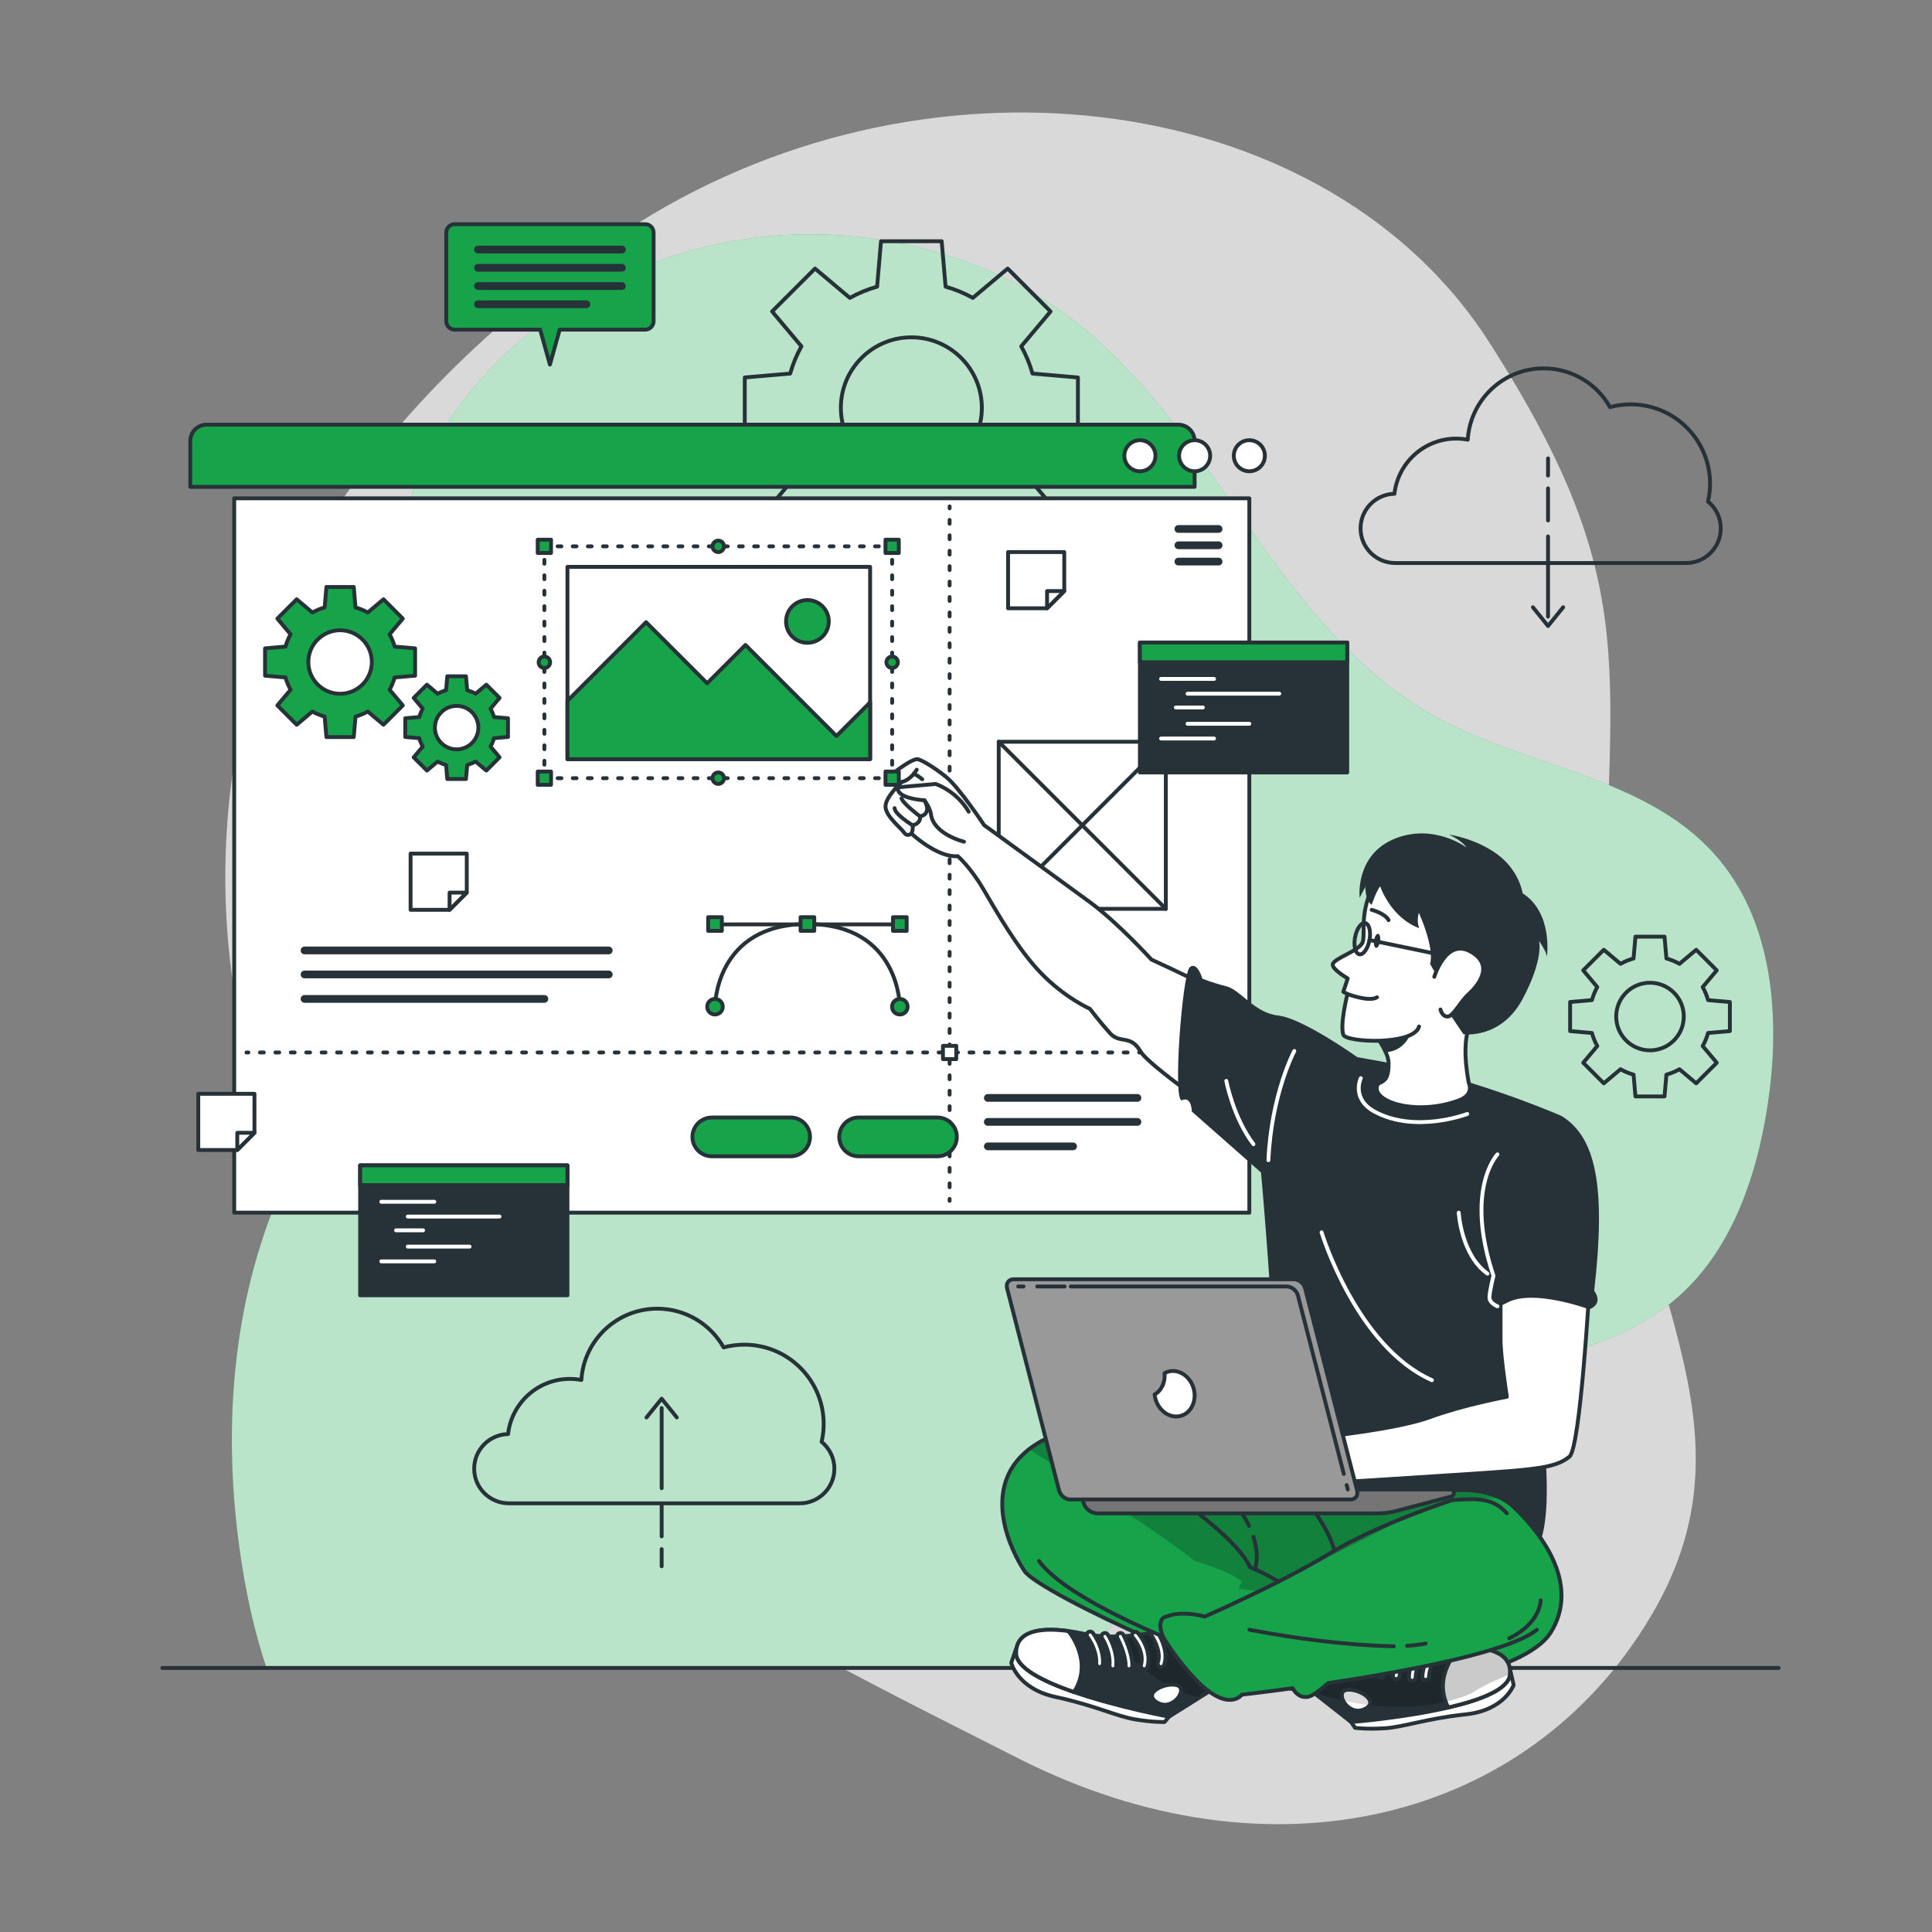 <?xml version="1.0" encoding="utf-8"?>
<!-- Generator: Adobe Illustrator 27.5.0, SVG Export Plug-In . SVG Version: 6.00 Build 0)  -->
<svg version="1.1" xmlns="http://www.w3.org/2000/svg" xmlns:xlink="http://www.w3.org/1999/xlink" x="0px" y="0px"
	 viewBox="0 0 500 500" style="enable-background:new 0 0 500 500;" xml:space="preserve">
<rect x="0" y="0" width="500" height="500" fill="#808080" stroke="none"/>
<g id="Background_Simple">
	<g>
		<path style="opacity:0.7;fill:#FFFFFF;" d="M67.931,167.086c0,0-27.877,71.988,11.297,144.503
			c39.174,72.516,119.879,110.802,184.469,143.548c64.59,32.746,131.661,16.799,163.534-36.838
			c31.873-53.637-11.845-91.928-11.897-168.418c-0.051-76.49,11.447-96.742-29.963-161.364
			c-41.41-64.623-143.059-78.925-219.9-30.996C88.631,105.45,67.931,167.086,67.931,167.086z"/>
	</g>
	<g>
		<path style="fill:#16a34a;" d="M68.971,431.662h211.214c0.856-1.363,1.718-2.717,2.595-4.051
			c22.721-34.586,59.096-59.243,98.828-70.809c17.799-5.181,37.082-8.265,51.384-20.059c14.716-12.135,21.475-31.496,24.402-50.344
			c3.544-22.823,1.627-48.404-13.864-65.535c-18.192-20.118-48.67-22.37-72.371-35.558c-40.79-22.696-56.604-74.39-93.712-102.709
			c-23.432-17.882-55.092-24.814-83.405-20.894c-40.189,5.564-78.005,32.5-89.357,71.962c-3.15,10.951-4.411,22.826-3.44,35.411
			c1.816,23.55,6.882,47.403,2.104,70.533c-5.267,25.493-21.854,47.017-31.764,71.088c-12.338,29.968-14.037,63.605-8.761,95.581
			C64.235,414.829,66.207,423.406,68.971,431.662z"/>
		<path style="opacity:0.7;fill:#FFFFFF;" d="M68.971,431.662h211.214c0.856-1.363,1.718-2.717,2.595-4.051
			c22.721-34.586,59.096-59.243,98.828-70.809c17.799-5.181,37.082-8.265,51.384-20.059c14.716-12.135,21.475-31.496,24.402-50.344
			c3.544-22.823,1.627-48.404-13.864-65.535c-18.192-20.118-48.67-22.37-72.371-35.558c-40.79-22.696-56.604-74.39-93.712-102.709
			c-23.432-17.882-55.092-24.814-83.405-20.894c-40.189,5.564-78.005,32.5-89.357,71.962c-3.15,10.951-4.411,22.826-3.44,35.411
			c1.816,23.55,6.882,47.403,2.104,70.533c-5.267,25.493-21.854,47.017-31.764,71.088c-12.338,29.968-14.037,63.605-8.761,95.581
			C64.235,414.829,66.207,423.406,68.971,431.662z"/>
	</g>
</g>
<g id="Floor">
	
		<line style="fill:none;stroke:#263238;stroke-linecap:round;stroke-linejoin:round;stroke-miterlimit:10;" x1="41.992" y1="431.662" x2="460.308" y2="431.662"/>
</g>
<g id="Graphics">
	<g>
		<path style="fill:none;stroke:#263238;stroke-linecap:round;stroke-linejoin:round;stroke-miterlimit:10;" d="M278.965,113.389
			V97.69l-11.76-1.013c-0.7-2.481-1.673-4.844-2.908-7.047l7.591-9.023l-11.1-11.1l-9.023,7.591
			c-2.203-1.235-4.566-2.207-7.047-2.908l-1.013-11.759h-15.699l-1.013,11.759c-2.481,0.7-4.844,1.673-7.047,2.908l-9.023-7.591
			l-11.1,11.1l7.591,9.023c-1.235,2.203-2.207,4.566-2.908,7.047l-11.759,1.013v15.699l11.759,1.013
			c0.7,2.481,1.673,4.844,2.908,7.047l-7.591,9.023l11.1,11.1l9.023-7.591c2.203,1.235,4.566,2.207,7.047,2.908l1.013,11.759h15.699
			l1.013-11.759c2.481-0.7,4.844-1.673,7.047-2.908l9.023,7.591l11.1-11.1l-7.591-9.023c1.235-2.203,2.207-4.566,2.908-7.047
			L278.965,113.389z M235.856,123.782c-10.075,0-18.242-8.167-18.242-18.242c0-10.075,8.167-18.242,18.242-18.242
			c10.075,0,18.242,8.167,18.242,18.242C254.098,115.614,245.93,123.782,235.856,123.782z"/>
		<path style="fill:none;stroke:#263238;stroke-linecap:round;stroke-linejoin:round;stroke-miterlimit:10;" d="M447.689,266.845
			v-7.529l-5.64-0.486c-0.336-1.19-0.802-2.323-1.394-3.379l3.641-4.327l-5.324-5.323l-4.327,3.641
			c-1.056-0.592-2.19-1.059-3.379-1.394l-0.486-5.639h-7.528l-0.486,5.639c-1.19,0.336-2.323,0.802-3.379,1.394l-4.327-3.641
			l-5.323,5.323l3.64,4.327c-0.592,1.056-1.059,2.19-1.394,3.38l-5.639,0.486v7.529l5.639,0.486c0.336,1.19,0.802,2.323,1.394,3.379
			l-3.64,4.327l5.323,5.323l4.327-3.64c1.056,0.592,2.19,1.059,3.379,1.394l0.486,5.639h7.528l0.486-5.639
			c1.19-0.336,2.323-0.802,3.379-1.394l4.327,3.64l5.324-5.323l-3.641-4.327c0.592-1.056,1.059-2.19,1.394-3.379L447.689,266.845z
			 M427.016,271.829c-4.832,0-8.748-3.917-8.748-8.748c0-4.831,3.917-8.748,8.748-8.748c4.832,0,8.748,3.917,8.748,8.748
			C435.764,267.912,431.847,271.829,427.016,271.829z"/>
		<g>
			<path style="fill:none;stroke:#263238;stroke-linecap:round;stroke-linejoin:round;stroke-miterlimit:10;" d="M442.029,129.799
				c0.342-1.486,0.528-3.03,0.528-4.62c0-11.339-9.192-20.532-20.531-20.532c-1.855,0-3.65,0.25-5.359,0.711
				c-3.381-5.983-9.796-10.025-17.158-10.025c-10.463,0-19.017,8.159-19.656,18.461c-0.967-0.181-1.96-0.286-2.979-0.286
				c-8.277,0-15.087,6.247-15.992,14.282c-4.86,0.105-8.769,4.07-8.769,8.955c0,4.951,4.014,8.965,8.965,8.965h75.287
				c4.951,0,8.965-4.014,8.965-8.965C445.33,133.943,444.042,131.443,442.029,129.799z"/>
			<g>
				
					<line style="fill:none;stroke:#263238;stroke-linecap:round;stroke-linejoin:round;stroke-miterlimit:10;" x1="400.632" y1="138.833" x2="400.632" y2="159.581"/>
				
					<line style="fill:none;stroke:#263238;stroke-linecap:round;stroke-linejoin:round;stroke-miterlimit:10;" x1="400.632" y1="126.385" x2="400.632" y2="134.684"/>
				
					<line style="fill:none;stroke:#263238;stroke-linecap:round;stroke-linejoin:round;stroke-miterlimit:10;" x1="400.632" y1="118.63" x2="400.632" y2="123.069"/>
				<polyline style="fill:none;stroke:#263238;stroke-linecap:round;stroke-linejoin:round;stroke-miterlimit:10;" points="
					396.713,157.156 400.632,162.006 404.55,157.156 				"/>
			</g>
		</g>
		<g>
			<path style="fill:none;stroke:#263238;stroke-linecap:round;stroke-linejoin:round;stroke-miterlimit:10;" d="M212.635,373.15
				c0.342-1.486,0.528-3.03,0.528-4.62c0-11.339-9.192-20.532-20.532-20.532c-1.854,0-3.65,0.25-5.359,0.711
				c-3.381-5.983-9.796-10.025-17.158-10.025c-10.463,0-19.017,8.159-19.656,18.461c-0.967-0.181-1.96-0.286-2.979-0.286
				c-8.277,0-15.087,6.247-15.992,14.282c-4.86,0.105-8.769,4.07-8.769,8.955c0,4.951,4.014,8.965,8.965,8.965h75.287
				c4.951,0,8.965-4.014,8.965-8.965C215.936,377.295,214.649,374.794,212.635,373.15z"/>
			<g>
				
					<line style="fill:none;stroke:#263238;stroke-linecap:round;stroke-linejoin:round;stroke-miterlimit:10;" x1="171.238" y1="385.154" x2="171.238" y2="364.406"/>
				
					<line style="fill:none;stroke:#263238;stroke-linecap:round;stroke-linejoin:round;stroke-miterlimit:10;" x1="171.238" y1="397.602" x2="171.238" y2="389.303"/>
				
					<line style="fill:none;stroke:#263238;stroke-linecap:round;stroke-linejoin:round;stroke-miterlimit:10;" x1="171.238" y1="405.357" x2="171.238" y2="400.918"/>
				<polyline style="fill:none;stroke:#263238;stroke-linecap:round;stroke-linejoin:round;stroke-miterlimit:10;" points="
					175.156,366.832 171.238,361.982 167.32,366.832 				"/>
			</g>
		</g>
	</g>
</g>
<g id="Interface">
	<g>
		<path style="fill:#16a34a;stroke:#263238;stroke-linecap:round;stroke-linejoin:round;stroke-miterlimit:10;" d="M309.168,125.989
			H49.244v-11.854c0-2.339,1.896-4.236,4.236-4.236h251.452c2.339,0,4.236,1.896,4.236,4.236V125.989z"/>
		
			<rect x="60.615" y="128.969" style="fill:#FFFFFF;stroke:#263238;stroke-linecap:round;stroke-linejoin:round;stroke-miterlimit:10;" width="262.712" height="184.868"/>
		<path style="fill:#FFFFFF;stroke:#263238;stroke-linecap:round;stroke-linejoin:round;stroke-miterlimit:10;" d="M327.35,117.944
			c0,2.222-1.801,4.022-4.022,4.022s-4.022-1.801-4.022-4.022c0-2.222,1.801-4.022,4.022-4.022S327.35,115.723,327.35,117.944z"/>
		<path style="fill:#FFFFFF;stroke:#263238;stroke-linecap:round;stroke-linejoin:round;stroke-miterlimit:10;" d="M313.19,117.944
			c0,2.222-1.801,4.022-4.022,4.022c-2.222,0-4.022-1.801-4.022-4.022c0-2.222,1.801-4.022,4.022-4.022
			C311.389,113.922,313.19,115.723,313.19,117.944z"/>
		<path style="fill:#FFFFFF;stroke:#263238;stroke-linecap:round;stroke-linejoin:round;stroke-miterlimit:10;" d="M299.03,117.944
			c0,2.222-1.801,4.022-4.022,4.022c-2.221,0-4.022-1.801-4.022-4.022c0-2.222,1.801-4.022,4.022-4.022
			C297.229,113.922,299.03,115.723,299.03,117.944z"/>
		<g>
			
				<line style="fill:none;stroke:#263238;stroke-width:2;stroke-linecap:round;stroke-linejoin:round;stroke-miterlimit:10;" x1="315.37" y1="136.897" x2="304.965" y2="136.897"/>
			
				<line style="fill:none;stroke:#263238;stroke-width:2;stroke-linecap:round;stroke-linejoin:round;stroke-miterlimit:10;" x1="315.37" y1="141.117" x2="304.965" y2="141.117"/>
			
				<line style="fill:none;stroke:#263238;stroke-width:2;stroke-linecap:round;stroke-linejoin:round;stroke-miterlimit:10;" x1="315.37" y1="145.336" x2="304.965" y2="145.336"/>
		</g>
		<g>
			
				<line style="fill:none;stroke:#263238;stroke-width:2;stroke-linecap:round;stroke-linejoin:round;stroke-miterlimit:10;" x1="78.813" y1="245.977" x2="157.538" y2="245.977"/>
			
				<line style="fill:none;stroke:#263238;stroke-width:2;stroke-linecap:round;stroke-linejoin:round;stroke-miterlimit:10;" x1="78.813" y1="252.187" x2="157.538" y2="252.187"/>
			
				<line style="fill:none;stroke:#263238;stroke-width:2;stroke-linecap:round;stroke-linejoin:round;stroke-miterlimit:10;" x1="78.813" y1="258.514" x2="140.885" y2="258.514"/>
		</g>
		<g>
			<g>
				<g>
					
						<line style="fill:none;stroke:#263238;stroke-linecap:round;stroke-linejoin:round;" x1="245.758" y1="131.054" x2="245.758" y2="131.554"/>
					
						<line style="fill:none;stroke:#263238;stroke-linecap:round;stroke-linejoin:round;stroke-dasharray:0.998,2.995;" x1="245.758" y1="134.549" x2="245.758" y2="308.779"/>
					
						<line style="fill:none;stroke:#263238;stroke-linecap:round;stroke-linejoin:round;" x1="245.758" y1="310.276" x2="245.758" y2="310.776"/>
				</g>
			</g>
			<g>
				<g>
					
						<line style="fill:none;stroke:#263238;stroke-linecap:round;stroke-linejoin:round;" x1="63.78" y1="272.378" x2="64.28" y2="272.378"/>
					
						<line style="fill:none;stroke:#263238;stroke-linecap:round;stroke-linejoin:round;stroke-dasharray:0.998,2.994;" x1="67.275" y1="272.378" x2="317.308" y2="272.378"/>
					
						<line style="fill:none;stroke:#263238;stroke-linecap:round;stroke-linejoin:round;" x1="318.805" y1="272.378" x2="319.305" y2="272.378"/>
				</g>
			</g>
			
				<rect x="244.035" y="270.655" style="fill:#FFFFFF;stroke:#263238;stroke-linecap:round;stroke-linejoin:round;stroke-miterlimit:10;" width="3.446" height="3.446"/>
		</g>
		<g>
			<path style="fill:#16a34a;stroke:#263238;stroke-linecap:round;stroke-linejoin:round;stroke-miterlimit:10;" d="M166.973,58.014
				h-49.304c-1.202,0-2.176,0.974-2.176,2.176v22.945c0,1.202,0.974,2.176,2.176,2.176h22.126l2.526,9.044l2.526-9.044h22.126
				c1.202,0,2.176-0.974,2.176-2.176V60.19C169.149,58.989,168.175,58.014,166.973,58.014z"/>
			<g>
				
					<line style="fill:none;stroke:#263238;stroke-width:2;stroke-linecap:round;stroke-linejoin:round;stroke-miterlimit:10;" x1="123.697" y1="64.584" x2="160.946" y2="64.584"/>
				
					<line style="fill:none;stroke:#263238;stroke-width:2;stroke-linecap:round;stroke-linejoin:round;stroke-miterlimit:10;" x1="123.697" y1="69.303" x2="160.946" y2="69.303"/>
				
					<line style="fill:none;stroke:#263238;stroke-width:2;stroke-linecap:round;stroke-linejoin:round;stroke-miterlimit:10;" x1="123.697" y1="74.022" x2="160.946" y2="74.022"/>
				
					<line style="fill:none;stroke:#263238;stroke-width:2;stroke-linecap:round;stroke-linejoin:round;stroke-miterlimit:10;" x1="123.697" y1="78.742" x2="151.77" y2="78.742"/>
			</g>
		</g>
		<g>
			
				<rect x="93.202" y="301.594" style="fill:#263238;stroke:#263238;stroke-linecap:round;stroke-linejoin:round;stroke-miterlimit:10;" width="53.655" height="33.629"/>
			
				<rect x="93.202" y="301.594" style="fill:#16a34a;stroke:#263238;stroke-linecap:round;stroke-linejoin:round;stroke-miterlimit:10;" width="53.655" height="5.113"/>
			<g>
				
					<line style="fill:none;stroke:#FFFFFF;stroke-linecap:round;stroke-linejoin:round;stroke-miterlimit:10;" x1="98.678" y1="311.017" x2="112.392" y2="311.017"/>
				
					<line style="fill:none;stroke:#FFFFFF;stroke-linecap:round;stroke-linejoin:round;stroke-miterlimit:10;" x1="105.535" y1="314.841" x2="129.271" y2="314.841"/>
				
					<line style="fill:none;stroke:#FFFFFF;stroke-linecap:round;stroke-linejoin:round;stroke-miterlimit:10;" x1="102.502" y1="318.409" x2="109.491" y2="318.409"/>
				
					<line style="fill:none;stroke:#FFFFFF;stroke-linecap:round;stroke-linejoin:round;stroke-miterlimit:10;" x1="105.535" y1="322.621" x2="121.522" y2="322.621"/>
				
					<line style="fill:none;stroke:#FFFFFF;stroke-linecap:round;stroke-linejoin:round;stroke-miterlimit:10;" x1="98.678" y1="326.445" x2="112.392" y2="326.445"/>
			</g>
		</g>
		<g>
			
				<line style="fill:none;stroke:#263238;stroke-linecap:round;stroke-linejoin:round;stroke-miterlimit:10;" x1="231.992" y1="239.235" x2="185.926" y2="239.235"/>
			<path style="fill:none;stroke:#263238;stroke-linecap:round;stroke-linejoin:round;stroke-miterlimit:10;" d="M232.878,260.536
				c0,0,0-21.404-23.919-21.404s-23.919,21.404-23.919,21.404"/>
			
				<circle style="fill:#16a34a;stroke:#263238;stroke-linecap:round;stroke-linejoin:round;stroke-miterlimit:10;" cx="232.878" cy="260.536" r="2.015"/>
			<path style="fill:#16a34a;stroke:#263238;stroke-linecap:round;stroke-linejoin:round;stroke-miterlimit:10;" d="
				M183.025,260.536c0-1.113,0.902-2.015,2.015-2.015c1.113,0,2.015,0.902,2.015,2.015s-0.902,2.015-2.015,2.015
				C183.927,262.551,183.025,261.649,183.025,260.536z"/>
			<g>
				
					<rect x="231.106" y="237.361" transform="matrix(-1 -1.224647e-16 1.224647e-16 -1 465.755 478.264)" style="fill:#16a34a;stroke:#263238;stroke-linecap:round;stroke-linejoin:round;stroke-miterlimit:10;" width="3.543" height="3.543"/>
				
					<rect x="207.187" y="237.361" transform="matrix(-1 -1.224647e-16 1.224647e-16 -1 417.918 478.264)" style="fill:#16a34a;stroke:#263238;stroke-linecap:round;stroke-linejoin:round;stroke-miterlimit:10;" width="3.544" height="3.543"/>
				
					<rect x="183.268" y="237.361" transform="matrix(-1 -1.224647e-16 1.224647e-16 -1 370.08 478.264)" style="fill:#16a34a;stroke:#263238;stroke-linecap:round;stroke-linejoin:round;stroke-miterlimit:10;" width="3.543" height="3.543"/>
			</g>
		</g>
		<path style="fill:#16a34a;stroke:#263238;stroke-linecap:round;stroke-linejoin:round;stroke-miterlimit:10;" d="M107.434,174.865
			v-7.072l-5.298-0.456c-0.315-1.118-0.754-2.182-1.31-3.174l3.42-4.065l-5.001-5.001l-4.065,3.42
			c-0.992-0.556-2.057-0.994-3.174-1.31l-0.457-5.298h-7.072l-0.457,5.298c-1.118,0.315-2.182,0.753-3.174,1.31l-4.065-3.42
			l-5.001,5.001l3.42,4.065c-0.556,0.992-0.994,2.057-1.31,3.175l-5.298,0.456v7.072l5.298,0.457
			c0.315,1.118,0.754,2.182,1.31,3.175l-3.42,4.065l5.001,5.001l4.065-3.42c0.992,0.556,2.057,0.994,3.174,1.31l0.457,5.298h7.072
			l0.457-5.298c1.118-0.315,2.182-0.754,3.175-1.31l4.065,3.42l5.001-5.001l-3.42-4.065c0.556-0.992,0.994-2.057,1.31-3.174
			L107.434,174.865z M88.014,179.547c-4.539,0-8.218-3.679-8.218-8.218c0-4.539,3.679-8.218,8.218-8.218
			c4.539,0,8.218,3.679,8.218,8.218C96.232,175.868,92.552,179.547,88.014,179.547z"/>
		<path style="fill:#16a34a;stroke:#263238;stroke-linecap:round;stroke-linejoin:round;stroke-miterlimit:10;" d="M131.469,190.728
			v-4.841l-3.626-0.313c-0.216-0.765-0.516-1.494-0.897-2.173l2.341-2.782l-3.423-3.423l-2.782,2.341
			c-0.679-0.381-1.408-0.681-2.173-0.897l-0.313-3.626h-4.841l-0.313,3.626c-0.765,0.216-1.494,0.516-2.173,0.897l-2.783-2.341
			l-3.423,3.423l2.341,2.782c-0.381,0.679-0.681,1.408-0.897,2.173l-3.626,0.313v4.841l3.626,0.313
			c0.216,0.765,0.516,1.494,0.897,2.173l-2.341,2.782l3.423,3.423l2.782-2.341c0.679,0.381,1.408,0.681,2.173,0.897l0.313,3.626
			h4.841l0.313-3.626c0.765-0.216,1.494-0.516,2.173-0.897l2.782,2.341l3.423-3.423l-2.341-2.783
			c0.381-0.679,0.681-1.408,0.897-2.173L131.469,190.728z M118.176,193.933c-3.107,0-5.625-2.519-5.625-5.625
			c0-3.107,2.519-5.625,5.625-5.625c3.107,0,5.625,2.519,5.625,5.625C123.801,191.415,121.283,193.933,118.176,193.933z"/>
		<g>
			
				<line style="fill:none;stroke:#263238;stroke-width:2;stroke-linecap:round;stroke-linejoin:round;stroke-miterlimit:10;" x1="255.645" y1="284.137" x2="294.37" y2="284.137"/>
			
				<line style="fill:none;stroke:#263238;stroke-width:2;stroke-linecap:round;stroke-linejoin:round;stroke-miterlimit:10;" x1="255.645" y1="290.347" x2="294.37" y2="290.347"/>
			
				<line style="fill:none;stroke:#263238;stroke-width:2;stroke-linecap:round;stroke-linejoin:round;stroke-miterlimit:10;" x1="255.645" y1="296.675" x2="277.717" y2="296.675"/>
		</g>
		<path style="fill:#16a34a;stroke:#263238;stroke-linecap:round;stroke-linejoin:round;stroke-miterlimit:10;" d="M204.612,299.248
			h-20.389c-2.771,0-5.018-2.246-5.018-5.017l0,0c0-2.771,2.246-5.018,5.018-5.018h20.389c2.771,0,5.018,2.246,5.018,5.018l0,0
			C209.63,297.002,207.383,299.248,204.612,299.248z"/>
		<path style="fill:#16a34a;stroke:#263238;stroke-linecap:round;stroke-linejoin:round;stroke-miterlimit:10;" d="M242.606,299.248
			h-20.389c-2.771,0-5.018-2.246-5.018-5.017l0,0c0-2.771,2.247-5.018,5.018-5.018h20.389c2.771,0,5.018,2.246,5.018,5.018l0,0
			C247.623,297.002,245.377,299.248,242.606,299.248z"/>
		<g>
			
				<rect x="258.473" y="191.966" style="fill:#FFFFFF;stroke:#263238;stroke-linecap:round;stroke-linejoin:round;stroke-miterlimit:10;" width="43.241" height="43.241"/>
			
				<line style="fill:#FFFFFF;stroke:#263238;stroke-linecap:round;stroke-linejoin:round;stroke-miterlimit:10;" x1="258.473" y1="191.966" x2="301.714" y2="235.207"/>
			
				<line style="fill:#FFFFFF;stroke:#263238;stroke-linecap:round;stroke-linejoin:round;stroke-miterlimit:10;" x1="301.714" y1="191.966" x2="258.473" y2="235.207"/>
		</g>
		<g>
			
				<rect x="295.008" y="166.281" style="fill:#263238;stroke:#263238;stroke-linecap:round;stroke-linejoin:round;stroke-miterlimit:10;" width="53.656" height="33.629"/>
			
				<rect x="295.008" y="166.281" style="fill:#16a34a;stroke:#263238;stroke-linecap:round;stroke-linejoin:round;stroke-miterlimit:10;" width="53.656" height="5.113"/>
			<g>
				
					<line style="fill:none;stroke:#FFFFFF;stroke-linecap:round;stroke-linejoin:round;stroke-miterlimit:10;" x1="300.483" y1="175.703" x2="314.198" y2="175.703"/>
				
					<line style="fill:none;stroke:#FFFFFF;stroke-linecap:round;stroke-linejoin:round;stroke-miterlimit:10;" x1="307.341" y1="179.527" x2="331.077" y2="179.527"/>
				
					<line style="fill:none;stroke:#FFFFFF;stroke-linecap:round;stroke-linejoin:round;stroke-miterlimit:10;" x1="304.308" y1="183.095" x2="311.297" y2="183.095"/>
				
					<line style="fill:none;stroke:#FFFFFF;stroke-linecap:round;stroke-linejoin:round;stroke-miterlimit:10;" x1="307.341" y1="187.308" x2="323.328" y2="187.308"/>
				
					<line style="fill:none;stroke:#FFFFFF;stroke-linecap:round;stroke-linejoin:round;stroke-miterlimit:10;" x1="300.483" y1="191.132" x2="314.198" y2="191.132"/>
			</g>
		</g>
		<g>
			<polygon style="fill:#FFFFFF;stroke:#263238;stroke-linecap:round;stroke-linejoin:round;stroke-miterlimit:10;" points="
				275.43,142.88 275.43,152.97 270.98,157.42 260.89,157.42 260.89,142.88 			"/>
			<polygon style="fill:#FFFFFF;stroke:#263238;stroke-linecap:round;stroke-linejoin:round;stroke-miterlimit:10;" points="
				275.43,152.97 270.98,157.42 270.98,152.97 			"/>
		</g>
		<g>
			<polygon style="fill:#FFFFFF;stroke:#263238;stroke-linecap:round;stroke-linejoin:round;stroke-miterlimit:10;" points="
				120.798,220.915 120.798,231.005 116.348,235.455 106.258,235.455 106.258,220.915 			"/>
			<polygon style="fill:#FFFFFF;stroke:#263238;stroke-linecap:round;stroke-linejoin:round;stroke-miterlimit:10;" points="
				120.798,231.005 116.348,235.455 116.348,231.005 			"/>
		</g>
		<g>
			<polygon style="fill:#FFFFFF;stroke:#263238;stroke-linecap:round;stroke-linejoin:round;stroke-miterlimit:10;" points="
				65.855,283.077 65.855,293.167 61.405,297.617 51.315,297.617 51.315,283.077 			"/>
			<polygon style="fill:#FFFFFF;stroke:#263238;stroke-linecap:round;stroke-linejoin:round;stroke-miterlimit:10;" points="
				65.855,293.167 61.405,297.617 61.405,293.167 			"/>
		</g>
	</g>
</g>
<g id="Character">
	<g>
		<path style="fill:#FFFFFF;stroke:#263238;stroke-linecap:round;stroke-linejoin:round;stroke-miterlimit:10;" d="M247.868,221.575
			c-5.285,0.452-12.012-5.869-12.012-5.869s-1.029,0.995-1.888-0.241c-0.859-1.236-4.588-4.102-4.798-6.585
			c-0.21-2.482,4.195-6.503,4.195-6.503c-3.398,0.927-3.756-1.064-3.756-1.064s5.711-4.716,7.708-4.842
			c0.783-0.05,4.188,1.907,7.477,4.552c3.44,2.767,9.895,12.519,9.895,12.519s21.854,15.869,27.377,19.932
			c7.287,5.361,15.925,14.867,15.925,14.867s29.02,13.078,36.977,20.266l-10.813,25.624c0,0-26.374-17.67-29.011-22.154
			c-2.637-4.483-5.275-1.786-7.912-4.717c-2.637-2.931-5.166-6.279-5.166-6.279s-6.383-2.795-12.551-9.125
			c-6.168-6.33-11.597-16.011-15.006-21.813C251.099,224.341,247.868,221.575,247.868,221.575z"/>
		<path style="fill:#FFFFFF;stroke:#263238;stroke-linecap:round;stroke-linejoin:round;stroke-miterlimit:10;" d="M249.48,217.836
			c0,0-7.865-1.905-8.549-7.097c-0.222-1.687-1.688-3.629-1.688-3.629s-7.346-0.363-6.879-3.353l9.794-0.865
			c0,0,5.371,1.755,8.537,7.176"/>
		<path style="fill:none;stroke:#263238;stroke-linecap:round;stroke-linejoin:round;stroke-miterlimit:10;" d="M235.856,215.706
			c0,0,0.494-0.689,0.331-2.12c0,0,2.16-0.391,1.919-2.305c0,0,3.204-0.394,1.136-4.171"/>
		<path style="fill:none;stroke:#263238;stroke-linecap:round;stroke-linejoin:round;stroke-miterlimit:10;" d="M238.106,211.281
			c0,0-4.302-3.195-4.791-4.649"/>
		<path style="fill:none;stroke:#263238;stroke-linecap:round;stroke-linejoin:round;stroke-miterlimit:10;" d="M236.187,213.586
			c0,0-4.587-2.792-4.668-4.431"/>
		<path style="fill:none;stroke:#263238;stroke-linecap:round;stroke-linejoin:round;stroke-miterlimit:10;" d="M237.235,199.206
			c0,0-1.457,2.623-3.871,3.171"/>
		<path style="fill:none;stroke:#263238;stroke-linecap:round;stroke-linejoin:round;stroke-miterlimit:10;" d="M236.511,200.234
			c0,0,1.166,0.588,2.159,1.428"/>
		<path style="fill:#263238;" d="M404.115,288.801c0,0-17.335-7.545-34.901-11.66c-17.567-4.115-45.961-7.781-45.961-7.781
			s7.818,79.799,5.76,84.601c-2.058,4.801-14.422,20.919-14.422,20.919s66.892,26.081,78.552,28.301
			c11.66,2.221,5.578-38.247,5.578-38.247S410.973,313.493,404.115,288.801z"/>
		<path style="fill:#FFFFFF;stroke:#263238;stroke-linecap:round;stroke-linejoin:round;stroke-miterlimit:10;" d="M380.11,280.23
			c0,0,1.59,3.03-2.59,4.57c-10.83,4-22.37,0.47-21.14-3.77c0.47-1.62,3.15,0,2.98-6.05c-0.02-0.78-0.3-1.69-0.73-2.66
			c-0.66-1.5-1.7-3.14-2.75-4.61c-1.83-2.56-3.71-4.63-3.71-4.63s17.19-10.97,29.94,0C382.11,263.08,377.37,265.48,380.11,280.23z"
			/>
		<g>
			<defs>
				<path id="XMLID_529_" d="M401.41,422.36c-6.77,11.03-41.12,16.21-59.87,15.72c-18.74-0.48-72.7-26.03-76.36-31.44
					c-3.39-5.01-11.72-21.57,1.12-31.58c1.02-0.79,2.16-1.54,3.46-2.24c8.79-4.76,67.25,10.25,67.25,10.25s3.62-2.29,4.95-2.12
					c4.08,0.52,6.97,3.82,15.24,6.17c5.77,1.65,21.52-4.69,31.58,0.76c1.1,0.59,2.12,1.32,3.06,2.22
					C401.24,399.08,408.17,411.33,401.41,422.36z"/>
			</defs>
			<use xlink:href="#XMLID_529_"  style="overflow:visible;fill:#16a34a;"/>
			<clipPath id="XMLID_00000076575921546481295030000008273839786591833747_">
				<use xlink:href="#XMLID_529_"  style="overflow:visible;"/>
			</clipPath>
			<path style="opacity:0.3;clip-path:url(#XMLID_00000076575921546481295030000008273839786591833747_);fill-opacity:0.7;" d="
				M388.78,387.88c-10.31-0.69-19.5,1.47-25.92,5.26c-7.61,4.5-43.55,21.81-43.55,21.81c0.08-1.86,2.08-5.61,2.08-5.61
				c-3.38-3.01-12.22-5.35-12.22-5.35c-6.85-5.85-34.03-23.3-42.87-28.93c1.02-0.79,2.16-1.54,3.46-2.24
				c8.79-4.76,67.25,10.25,67.25,10.25s3.62-2.29,4.95-2.12c4.08,0.52,6.97,3.82,15.24,6.17
				C362.97,388.77,378.72,382.43,388.78,387.88z"/>
			
				<use xlink:href="#XMLID_529_"  style="overflow:visible;fill:none;stroke:#263238;stroke-linecap:round;stroke-linejoin:round;stroke-miterlimit:10;"/>
		</g>
		<g>
			<path style="fill:#FFFFFF;stroke:#263238;stroke-linecap:round;stroke-linejoin:round;stroke-miterlimit:10;" d="
				M390.865,432.316l0.864,3.77c0,0-2.299,6.527-12.412,7.592s-16.097,3.306-20.956,3.598s-7.689-0.122-7.689-0.122l-0.993-1.484
				L390.865,432.316z"/>
			<g>
				<defs>
					<path id="XMLID_528_" d="M332.162,431.918l17.516,13.749c0,0,13.581-1.076,25.118-3.754l0.001-0.009
						c8.301-1.921,15.548-4.678,15.947-8.454c0.606-5.742-5.53-7.314-12.824-7.09c-1.363,0.03-2.76,0.136-4.171,0.283
						c-11.673,1.251-26.509-5.197-26.509-5.197L332.162,431.918z"/>
				</defs>
				<use xlink:href="#XMLID_528_"  style="overflow:visible;fill:#263238;"/>
				<clipPath id="XMLID_00000042007209617610311670000017505554251264076421_">
					<use xlink:href="#XMLID_528_"  style="overflow:visible;"/>
				</clipPath>
				<path style="opacity:0.3;clip-path:url(#XMLID_00000042007209617610311670000017505554251264076421_);fill-opacity:0.7;" d="
					M390.75,433.323c-3.147,1.24-7.056,2.965-9.744,4.794c0,0-16.271,8.374-41.272-0.251l-7.576-5.947l15.084-10.472
					c0,0,14.832,6.45,26.509,5.193c1.413-0.147,2.809-0.251,4.17-0.277C385.159,426.137,391.253,427.68,390.75,433.323z"/>
				
					<use xlink:href="#XMLID_528_"  style="overflow:visible;fill:none;stroke:#263238;stroke-linecap:round;stroke-linejoin:round;stroke-miterlimit:10;"/>
			</g>
			<g>
				<defs>
					<path id="XMLID_527_" d="M348.491,437.337c-3.158,0.515,0.312,6.974,4.593,5.012
						C357.365,440.387,351.649,436.822,348.491,437.337z"/>
				</defs>
				<use xlink:href="#XMLID_527_"  style="overflow:visible;fill:#FFFFFF;"/>
				<clipPath id="XMLID_00000071554856309731368580000014589826978942162071_">
					<use xlink:href="#XMLID_527_"  style="overflow:visible;"/>
				</clipPath>
				<path style="opacity:0.2;clip-path:url(#XMLID_00000071554856309731368580000014589826978942162071_);fill-opacity:0.7;" d="
					M354.419,441.307c-2.158-0.26-4.43-0.65-6.805-1.188c-0.607-1.266-0.468-2.566,0.876-2.783
					C351.142,436.903,355.598,439.348,354.419,441.307z"/>
				
					<use xlink:href="#XMLID_527_"  style="overflow:visible;fill:none;stroke:#263238;stroke-linecap:round;stroke-linejoin:round;stroke-miterlimit:10;"/>
			</g>
			<g>
				<defs>
					<path id="XMLID_526_" d="M374.797,441.904c8.301-1.921,15.548-4.678,15.947-8.454c0.606-5.742-5.53-7.314-12.824-7.09
						C377.601,426.666,370.533,433.503,374.797,441.904z"/>
				</defs>
				<use xlink:href="#XMLID_526_"  style="overflow:visible;fill:#FFFFFF;"/>
				<clipPath id="XMLID_00000054245844786010531500000001900573130816706977_">
					<use xlink:href="#XMLID_526_"  style="overflow:visible;"/>
				</clipPath>
				<path style="opacity:0.3;clip-path:url(#XMLID_00000054245844786010531500000001900573130816706977_);fill-opacity:0.7;" d="
					M390.75,433.323c-3.147,1.24-7.056,2.965-9.744,4.794c0,0-2.427,1.248-6.848,2.289c-2.8-7.698,3.459-13.757,3.762-14.043
					C385.159,426.137,391.253,427.68,390.75,433.323z"/>
				
					<use xlink:href="#XMLID_526_"  style="overflow:visible;fill:none;stroke:#263238;stroke-linecap:round;stroke-linejoin:round;stroke-miterlimit:10;"/>
			</g>
			<g>
				<path style="fill:#FFFFFF;stroke:#263238;stroke-linecap:round;stroke-linejoin:round;stroke-miterlimit:10;" d="
					M368.877,434.773c0.017,0.002,0.034,0.003,0.05,0.004c0.479,0.023,0.885-0.346,0.908-0.824c0.174-3.617,2.957-6.563,2.986-6.592
					c0.331-0.346,0.32-0.894-0.026-1.225c-0.345-0.331-0.892-0.32-1.224,0.023c-0.133,0.138-3.262,3.431-3.468,7.71
					C368.081,434.331,368.423,434.725,368.877,434.773z"/>
			</g>
			<g>
				<path style="fill:#FFFFFF;stroke:#263238;stroke-linecap:round;stroke-linejoin:round;stroke-miterlimit:10;" d="
					M365.406,434.981c0.024,0.003,0.05,0.004,0.074,0.004c0.479,0.01,0.875-0.371,0.884-0.849c0.073-3.654,2.627-6.822,2.654-6.854
					c0.302-0.37,0.248-0.916-0.122-1.219c-0.371-0.303-0.914-0.251-1.219,0.12c-0.121,0.146-2.963,3.652-3.046,7.919
					C364.622,434.555,364.964,434.934,365.406,434.981z"/>
			</g>
			<g>
				<path style="fill:#FFFFFF;stroke:#263238;stroke-linecap:round;stroke-linejoin:round;stroke-miterlimit:10;" d="
					M361.257,434.543c0.005,0,0.01,0.001,0.015,0.002c0.477,0.042,0.898-0.311,0.94-0.788c0.266-3.038,2.851-6.922,2.877-6.961
					c0.266-0.398,0.16-0.936-0.237-1.202c-0.397-0.268-0.937-0.16-1.202,0.236c-0.117,0.174-2.859,4.291-3.165,7.776
					C360.443,434.076,360.788,434.493,361.257,434.543z"/>
			</g>
			<g>
				<path style="fill:#FFFFFF;stroke:#263238;stroke-linecap:round;stroke-linejoin:round;stroke-miterlimit:10;" d="
					M357.335,434.129c0.077,0.008,0.155,0.006,0.235-0.007c0.472-0.079,0.791-0.526,0.712-0.998
					c-0.616-3.682,2.804-6.836,2.839-6.867c0.354-0.321,0.381-0.869,0.061-1.224c-0.32-0.355-0.868-0.383-1.223-0.064
					c-0.17,0.154-4.162,3.813-3.387,8.44C356.638,433.802,356.958,434.089,357.335,434.129z"/>
			</g>
			<g>
				<path style="fill:#FFFFFF;stroke:#263238;stroke-linecap:round;stroke-linejoin:round;stroke-miterlimit:10;" d="
					M353.076,433.104c0.093,0.01,0.189,0.005,0.285-0.018c0.467-0.107,0.758-0.572,0.65-1.039c-0.754-3.282,2.482-6.992,2.515-7.028
					c0.316-0.359,0.283-0.906-0.075-1.224c-0.357-0.317-0.905-0.285-1.222,0.073c-0.159,0.178-3.862,4.409-2.906,8.568
					C352.408,432.806,352.719,433.066,353.076,433.104z"/>
			</g>
		</g>
		<g>
			<path style="fill:#FFFFFF;stroke:#263238;stroke-linecap:round;stroke-linejoin:round;stroke-miterlimit:10;" d="
				M262.971,426.677l-1.255,3.658c0,0,1.6,6.733,11.546,8.853c9.945,2.121,15.661,4.979,20.462,5.779
				c4.801,0.8,7.659,0.686,7.659,0.686l1.143-1.372L262.971,426.677z"/>
			<g>
				<defs>
					<path id="XMLID_525_" d="M321.391,432.448l-18.863,11.833c0,0-13.393-2.497-24.585-6.372V437.9
						c-8.053-2.783-14.971-6.285-14.971-10.082c0-5.773,6.267-6.692,13.497-5.704c1.352,0.173,2.731,0.425,4.118,0.72
						c11.478,2.471,26.908-2.384,26.908-2.384L321.391,432.448z"/>
				</defs>
				<use xlink:href="#XMLID_525_"  style="overflow:visible;fill:#263238;"/>
				<clipPath id="XMLID_00000036245508176929380170000011851158659938871977_">
					<use xlink:href="#XMLID_525_"  style="overflow:visible;"/>
				</clipPath>
				<path style="opacity:0.3;clip-path:url(#XMLID_00000036245508176929380170000011851158659938871977_);fill-opacity:0.7;" d="
					M321.391,432.448l-11.096,6.961c-11.14-3.355-18.387-10.455-22.53-15.873c9.839,0.026,19.73-3.086,19.73-3.086L321.391,432.448z
					"/>
				
					<use xlink:href="#XMLID_525_"  style="overflow:visible;fill:none;stroke:#263238;stroke-linecap:round;stroke-linejoin:round;stroke-miterlimit:10;"/>
			</g>
			<path style="fill:#FFFFFF;stroke:#263238;stroke-linecap:round;stroke-linejoin:round;stroke-miterlimit:10;" d="M277.943,437.9
				c-8.053-2.783-14.971-6.285-14.971-10.082c0-5.773,6.267-6.692,13.497-5.704C276.755,422.452,283.066,429.994,277.943,437.9z"/>
			<g>
				<path style="fill:#FFFFFF;stroke:#263238;stroke-linecap:round;stroke-linejoin:round;stroke-miterlimit:10;" d="
					M284.579,431.431c-0.017,0-0.034-0.001-0.05-0.002c-0.478-0.027-0.844-0.437-0.816-0.914c0.207-3.615-2.252-6.837-2.277-6.869
					c-0.293-0.379-0.224-0.923,0.154-1.216c0.378-0.293,0.921-0.224,1.215,0.151c0.118,0.152,2.883,3.755,2.639,8.031
					C285.417,431.075,285.036,431.431,284.579,431.431z"/>
			</g>
			<g>
				<path style="fill:#FFFFFF;stroke:#263238;stroke-linecap:round;stroke-linejoin:round;stroke-miterlimit:10;" d="
					M288.009,432.002c-0.025,0-0.05-0.001-0.074-0.003c-0.477-0.041-0.831-0.46-0.79-0.937c0.312-3.641-1.896-7.06-1.919-7.095
					c-0.262-0.4-0.151-0.937,0.249-1.2c0.401-0.262,0.935-0.153,1.2,0.247c0.105,0.158,2.563,3.943,2.198,8.195
					C288.833,431.661,288.454,432.002,288.009,432.002z"/>
			</g>
			<g>
				<path style="fill:#FFFFFF;stroke:#263238;stroke-linecap:round;stroke-linejoin:round;stroke-miterlimit:10;" d="
					M292.181,432.002c-0.005,0-0.01,0-0.015,0c-0.478-0.009-0.86-0.404-0.852-0.882c0.054-3.049-2.108-7.183-2.13-7.225
					c-0.223-0.423-0.061-0.947,0.362-1.171c0.422-0.225,0.948-0.061,1.171,0.361c0.098,0.185,2.392,4.567,2.331,8.065
					C293.04,431.624,292.653,432.002,292.181,432.002z"/>
			</g>
			<g>
				<path style="fill:#FFFFFF;stroke:#263238;stroke-linecap:round;stroke-linejoin:round;stroke-miterlimit:10;" d="
					M296.125,432.002c-0.077,0-0.155-0.01-0.233-0.031c-0.461-0.129-0.731-0.606-0.604-1.068c1-3.597-2.071-7.093-2.102-7.127
					c-0.318-0.356-0.288-0.904,0.068-1.223c0.356-0.319,0.903-0.29,1.223,0.065c0.153,0.171,3.738,4.229,2.482,8.749
					C296.853,431.751,296.504,432.002,296.125,432.002z"/>
			</g>
			<g>
				<path style="fill:#FFFFFF;stroke:#263238;stroke-linecap:round;stroke-linejoin:round;stroke-miterlimit:10;" d="
					M300.468,431.431c-0.093,0-0.189-0.015-0.282-0.047c-0.453-0.156-0.693-0.648-0.538-1.101c1.095-3.185-1.734-7.214-1.763-7.253
					c-0.277-0.39-0.186-0.931,0.203-1.209c0.388-0.278,0.929-0.188,1.208,0.201c0.139,0.194,3.378,4.791,1.99,8.825
					C301.163,431.205,300.827,431.431,300.468,431.431z"/>
			</g>
			<path style="fill:#FFFFFF;stroke:#263238;stroke-linecap:round;stroke-linejoin:round;stroke-miterlimit:10;" d="
				M304.583,436.122c3.087,0.844-1.043,6.903-5.094,4.502C295.438,438.223,301.497,435.278,304.583,436.122z"/>
		</g>
		<path style="fill:#16a34a;stroke:#263238;stroke-linecap:round;stroke-linejoin:round;stroke-miterlimit:10;" d="M268.917,403.986
			c4.637,6.492,18.362,13.659,32.042,19.575c1.471,2.431,4.465,6.978,8.578,11.208c8.421,8.661,11.854,3.809,11.854,3.809
			s5.318-0.597,13.173-1.673c0.522,1.008,1.715,2.588,3.97,2.232c1.022-0.161,2.988-1.622,5.206-3.55
			c19.827-2.985,46.741-7.962,54.008-13.817"/>
		<g>
			<path style="fill:none;stroke:#263238;stroke-linecap:round;stroke-linejoin:round;stroke-miterlimit:10;" d="M389.976,391.64
				c-3.429-3.772-6.859-3.944-14.061-3.429c0,0-18.789,5.958-31.894,13.889c-13.104,7.931-32.237,16.264-32.237,16.264
				s-5.83-1.689-9.886,0c0,0-2.849,0.221-0.94,5.198"/>
			<path style="fill:none;stroke:#263238;stroke-linecap:round;stroke-linejoin:round;stroke-miterlimit:10;" d="M398.721,414.167
				c0,0,0.096,5.81-8.14,9.833"/>
			<path style="fill:none;stroke:#263238;stroke-linecap:round;stroke-linejoin:round;stroke-miterlimit:10;" d="M307.841,389.926
				c0,0,13.011,9.403,15.604,15.604c0,0,5.002,2.129,7.388,3.808"/>
			<path style="fill:none;stroke:#263238;stroke-linecap:round;stroke-linejoin:round;stroke-miterlimit:10;" d="M324.389,397.742
				c0.874,2.702,1.202,5.637,0.457,8.409"/>
			<path style="fill:none;stroke:#263238;stroke-linecap:round;stroke-linejoin:round;stroke-miterlimit:10;" d="M321.391,391.64
				c0.713,1.026,1.325,2.123,1.862,3.251"/>
			<path style="fill:none;stroke:#263238;stroke-linecap:round;stroke-linejoin:round;stroke-miterlimit:10;" d="M339.906,390.783
				c0,0,4.35,5.814,5.433,10.537"/>
			<path style="fill:none;stroke:#263238;stroke-linecap:round;stroke-linejoin:round;stroke-miterlimit:10;" d="M364.136,425.939
				c1.618-0.104,3.233-0.282,4.825-0.594"/>
			<path style="fill:none;stroke:#263238;stroke-linecap:round;stroke-linejoin:round;stroke-miterlimit:10;" d="M323.328,421.77
				c11.873,2.268,24.876,4.002,37.396,4.294"/>
		</g>
		<path style="fill:#FFFFFF;stroke:#263238;stroke-linecap:round;stroke-linejoin:round;stroke-miterlimit:10;" d="M411.319,333.588
			c0,0-2.349,40.949-5.118,43.349s-7.141,3.087-15.415,3.772c-8.274,0.686-44.848,2.934-44.848,2.934l-3.912-11.753
			c0,0,19.449-1.974,28.082-5.151c8.632-3.177,19.869-5.258,19.869-5.258s-1.634-10.313-1.634-14.747s0-15.727,0-20.883"/>
		<path style="fill:#263238;" d="M404.115,288.801c8.918,5.487,11.548,18.176,8.461,45.268c0,0,2.633,3.201-1.257,4.801
			c0,0-14.565-5.447-21.343-1.695c-6.778,3.752-5.019-5.188-5.019-5.188s-2.788-24.921,3.385-29.424"/>
		<path style="fill:none;stroke:#FFFFFF;stroke-linecap:round;stroke-linejoin:round;stroke-miterlimit:10;" d="M387.542,298.747
			c0,0-8.574,8.917-1.029,31.436c0,0-1.048,4.097-1.038,5.601c0.01,1.505,2.067,2.286,2.067,2.286"/>
		<path style="fill:none;stroke:#FFFFFF;stroke-linecap:round;stroke-linejoin:round;stroke-miterlimit:10;" d="M377.518,313.836
			c0,0,0.625,10.974,7.439,15.775"/>
		<path style="fill:none;stroke:#FFFFFF;stroke-linecap:round;stroke-linejoin:round;stroke-miterlimit:10;" d="M379.721,288.296
			c0,0-13.288,5.092-23.863-0.546c-6.268-3.341-3.685-8.714-3.685-8.714"/>
		<g>
			<path style="fill:#757575;stroke:#263238;stroke-linecap:round;stroke-linejoin:round;stroke-miterlimit:10;" d="
				M284.151,391.659h72.338c1.634,0,3.262-0.21,4.842-0.625l14.267-3.743c0.406-0.107,0.689-0.474,0.689-0.894l0,0
				c0-0.51-0.414-0.924-0.924-0.924h-94.201c-0.51,0-0.924,0.414-0.924,0.924v1.349
				C280.239,389.908,281.991,391.659,284.151,391.659z"/>
			<path style="fill:#999999;stroke:#263238;stroke-linecap:round;stroke-linejoin:round;stroke-miterlimit:10;" d="M276.98,388.065
				h72.54c1.266,0,2.024-1.043,1.693-2.329l-13.458-52.329c-0.331-1.286-1.625-2.329-2.891-2.329h-72.54
				c-1.266,0-2.024,1.043-1.693,2.329l13.458,52.329C274.42,387.022,275.714,388.065,276.98,388.065z"/>
			
				<line style="fill:none;stroke:#263238;stroke-linecap:round;stroke-linejoin:round;stroke-miterlimit:10;" x1="264.882" y1="332.94" x2="263.511" y2="332.94"/>
			
				<line style="fill:none;stroke:#263238;stroke-linecap:round;stroke-linejoin:round;stroke-miterlimit:10;" x1="275.514" y1="332.94" x2="268.426" y2="332.94"/>
			<path style="fill:none;stroke:#263238;stroke-linecap:round;stroke-linejoin:round;stroke-miterlimit:10;" d="M347.776,381.448
				l-11.876-46.179c-0.331-1.286-1.625-2.329-2.891-2.329h-55.894"/>
			
				<line style="fill:none;stroke:#263238;stroke-linecap:round;stroke-linejoin:round;stroke-miterlimit:10;" x1="348.811" y1="385.474" x2="348.515" y2="384.321"/>
			<path style="fill:#FFFFFF;stroke:#263238;stroke-linecap:round;stroke-linejoin:round;stroke-miterlimit:10;" d="M298.813,360.89
				c0.046,0.414,0.127,0.832,0.253,1.254c0.926,3.15,3.877,5.064,6.588,4.266c2.711-0.798,4.161-4.003,3.235-7.154
				c-0.935-3.158-3.886-5.063-6.597-4.265c-0.321,0.097-0.629,0.227-0.916,0.389C301.608,357.71,300.603,359.888,298.813,360.89z"/>
		</g>
		<path style="fill:#263238;" d="M330.833,262.824c-6.279-0.686-9.708-6.65-13.481-7.583c-3.772-0.933-6.185-1.99-6.185-1.99
			s-1.301-4.545-3.246-2.958c-1.944,1.587-4.514,35.494-2,34.429c2.514-1.064,2.514,2.936,2.514,2.936l23.313,20.548l19.541-34.602
			C351.29,273.603,337.112,263.51,330.833,262.824z"/>
		<g>
			<g>
				<g>
					<polyline style="fill:none;stroke:#263238;stroke-linecap:round;stroke-linejoin:round;" points="140.885,141.893 
						140.885,141.393 141.385,141.393 					"/>
					
						<line style="fill:none;stroke:#263238;stroke-linecap:round;stroke-linejoin:round;stroke-dasharray:0.978,2.934;" x1="144.319" y1="141.393" x2="228.918" y2="141.393"/>
					<polyline style="fill:none;stroke:#263238;stroke-linecap:round;stroke-linejoin:round;" points="230.385,141.393 
						230.885,141.393 230.885,141.893 					"/>
					
						<line style="fill:none;stroke:#263238;stroke-linecap:round;stroke-linejoin:round;stroke-dasharray:1,3;" x1="230.885" y1="144.893" x2="230.885" y2="199.393"/>
					<polyline style="fill:none;stroke:#263238;stroke-linecap:round;stroke-linejoin:round;" points="230.885,200.893 
						230.885,201.393 230.385,201.393 					"/>
					
						<line style="fill:none;stroke:#263238;stroke-linecap:round;stroke-linejoin:round;stroke-dasharray:0.978,2.934;" x1="227.451" y1="201.393" x2="142.852" y2="201.393"/>
					<polyline style="fill:none;stroke:#263238;stroke-linecap:round;stroke-linejoin:round;" points="141.385,201.393 
						140.885,201.393 140.885,200.893 					"/>
					
						<line style="fill:none;stroke:#263238;stroke-linecap:round;stroke-linejoin:round;stroke-dasharray:1,3;" x1="140.885" y1="197.893" x2="140.885" y2="143.393"/>
				</g>
			</g>
			
				<circle style="fill:#16a34a;stroke:#263238;stroke-linecap:round;stroke-linejoin:round;stroke-miterlimit:10;" cx="185.885" cy="141.393" r="1.484"/>
			
				<circle style="fill:#16a34a;stroke:#263238;stroke-linecap:round;stroke-linejoin:round;stroke-miterlimit:10;" cx="140.885" cy="171.393" r="1.484"/>
			
				<circle style="fill:#16a34a;stroke:#263238;stroke-linecap:round;stroke-linejoin:round;stroke-miterlimit:10;" cx="185.885" cy="201.393" r="1.484"/>
			
				<circle style="fill:#16a34a;stroke:#263238;stroke-linecap:round;stroke-linejoin:round;stroke-miterlimit:10;" cx="230.885" cy="171.393" r="1.484"/>
			
				<rect x="229.162" y="199.67" style="fill:#16a34a;stroke:#263238;stroke-linecap:round;stroke-linejoin:round;stroke-miterlimit:10;" width="3.446" height="3.446"/>
			
				<rect x="229.162" y="139.67" style="fill:#16a34a;stroke:#263238;stroke-linecap:round;stroke-linejoin:round;stroke-miterlimit:10;" width="3.446" height="3.446"/>
			
				<rect x="139.162" y="199.67" style="fill:#16a34a;stroke:#263238;stroke-linecap:round;stroke-linejoin:round;stroke-miterlimit:10;" width="3.446" height="3.446"/>
			
				<rect x="139.162" y="139.67" style="fill:#16a34a;stroke:#263238;stroke-linecap:round;stroke-linejoin:round;stroke-miterlimit:10;" width="3.446" height="3.446"/>
		</g>
		<g>
			
				<rect x="146.857" y="146.7" style="fill:#FFFFFF;stroke:#263238;stroke-linecap:round;stroke-linejoin:round;stroke-miterlimit:10;" width="78.33" height="49.77"/>
			<polygon style="fill:#16a34a;stroke:#263238;stroke-linecap:round;stroke-linejoin:round;stroke-miterlimit:10;" points="
				225.187,181.769 216.479,190.477 192.922,166.92 183.01,176.831 167.205,161.026 146.857,181.374 146.857,196.47 225.187,196.47 
							"/>
			
				<circle style="fill:#16a34a;stroke:#263238;stroke-linecap:round;stroke-linejoin:round;stroke-miterlimit:10;" cx="208.959" cy="160.827" r="5.53"/>
		</g>
		<path style="fill:none;stroke:#FFFFFF;stroke-linecap:round;stroke-linejoin:round;stroke-miterlimit:10;" d="M334.967,271.992
			c0,0-5.947,11.17-6.703,28.262"/>
		<path style="fill:none;stroke:#FFFFFF;stroke-linecap:round;stroke-linejoin:round;stroke-miterlimit:10;" d="M317.363,279.732
			c0,0,1.79,9.498,7.027,16.383"/>
		<path style="fill:none;stroke:#FFFFFF;stroke-linecap:round;stroke-linejoin:round;stroke-miterlimit:10;" d="M342.026,318.928
			c0,0,8.984,29.558,28.556,38.265"/>
		<path style="fill:#263238;" d="M365.68,265.42c0,0-0.85,6.45-7.05,6.9c-0.66-1.5-1.7-3.14-2.75-4.61
			C359.99,266.39,365.68,265.42,365.68,265.42z"/>
		<g>
			<path style="fill:#FFFFFF;stroke:#263238;stroke-linecap:round;stroke-linejoin:round;stroke-miterlimit:10;" d="
				M378.892,265.875c0,0,10.37,1.267,14.711-12.652c4.341-13.919,0.93-24.41-16.235-29.462c-9.517-2.801-19.033-0.547-22.463,6.655
				c-2.94,6.175-1.551,11.306-2.229,13.376c-0.758,2.315-7.774,4.286-7.773,5.876c0.001,1.317,3.887,3.555,3.887,3.555l-1.143,3.457
				l1.077,0.572c0,0-1.992,7.792-1.077,10.536c0.669,2.006,18.233,2.839,19.605-2.134"/>
			<path style="fill:none;stroke:#263238;stroke-linecap:round;stroke-linejoin:round;stroke-miterlimit:10;" d="M354.991,235.474
				c0,0,3.429,0.857,4.372,2.658"/>
			<path style="fill:#263238;" d="M355.599,243.375c-0.148,1.007,0.084,1.875,0.517,1.939c0.433,0.064,0.904-0.701,1.052-1.709
				c0.148-1.007-0.084-1.875-0.517-1.939C356.218,241.603,355.747,242.368,355.599,243.375z"/>
			<path style="fill:none;stroke:#263238;stroke-linecap:round;stroke-linejoin:round;stroke-miterlimit:10;" d="M348.723,257.251
				c0,0,5.582,2.143,7.661,0.848"/>
			<path style="fill:none;stroke:#263238;stroke-linecap:round;stroke-linejoin:round;stroke-miterlimit:10;" d="M350.685,242.582
				c-0.415,2.235,0.085,4.201,1.117,4.393c1.032,0.192,2.205-1.465,2.62-3.699c0.415-2.235-0.085-4.202-1.117-4.393
				C352.273,238.691,351.1,240.347,350.685,242.582z"/>
			<path style="fill:#263238;" d="M394.058,231.187c0,0-0.8-5.83-6.516-10.06c-5.716-4.23-12.575-5.144-12.575-5.144
				s3.315,1.447,4.573,3.353c0,0-8.574-6.439-18.748-2.209c-10.174,4.23-8.917,15.222-8.917,15.222l1.486-2.876
				c0,0-0.172,3.429,1.629,4.687c0,0,1.086-3.315,2.186-4.801c0,0,2.701,8.116,10.131,10.86c0,0-0.8-1.6-0.114-4.001
				c0,0,4.113,8.917,2.914,13.26l1.316,2.286c0,0,4.729-4.792,8.573-0.8c2.209,2.294-4.23,10.974-5.144,10.974l3.887,5.716
				c0,0,9.717,1.385,15.318-9.139c5.601-10.523,4.23-15.024,4.23-15.024s1.829,2.558,2.058,4.044
				C400.345,247.534,401.945,236.217,394.058,231.187z"/>
			<path style="fill:#FFFFFF;stroke:#263238;stroke-linecap:round;stroke-linejoin:round;stroke-miterlimit:10;" d="
				M371.195,252.792c0,0,2.982-10.086,9.379-6.529s1.824,8.93-0.462,10.987c-2.286,2.058-4.001,5.83-5.487,5.83
				c-1.486,0-1.829-1.829-1.829-1.829"/>
			
				<line style="fill:none;stroke:#263238;stroke-linecap:round;stroke-linejoin:round;stroke-miterlimit:10;" x1="354.422" y1="243.276" x2="372.224" y2="246.971"/>
		</g>
	</g>
</g>
</svg>

